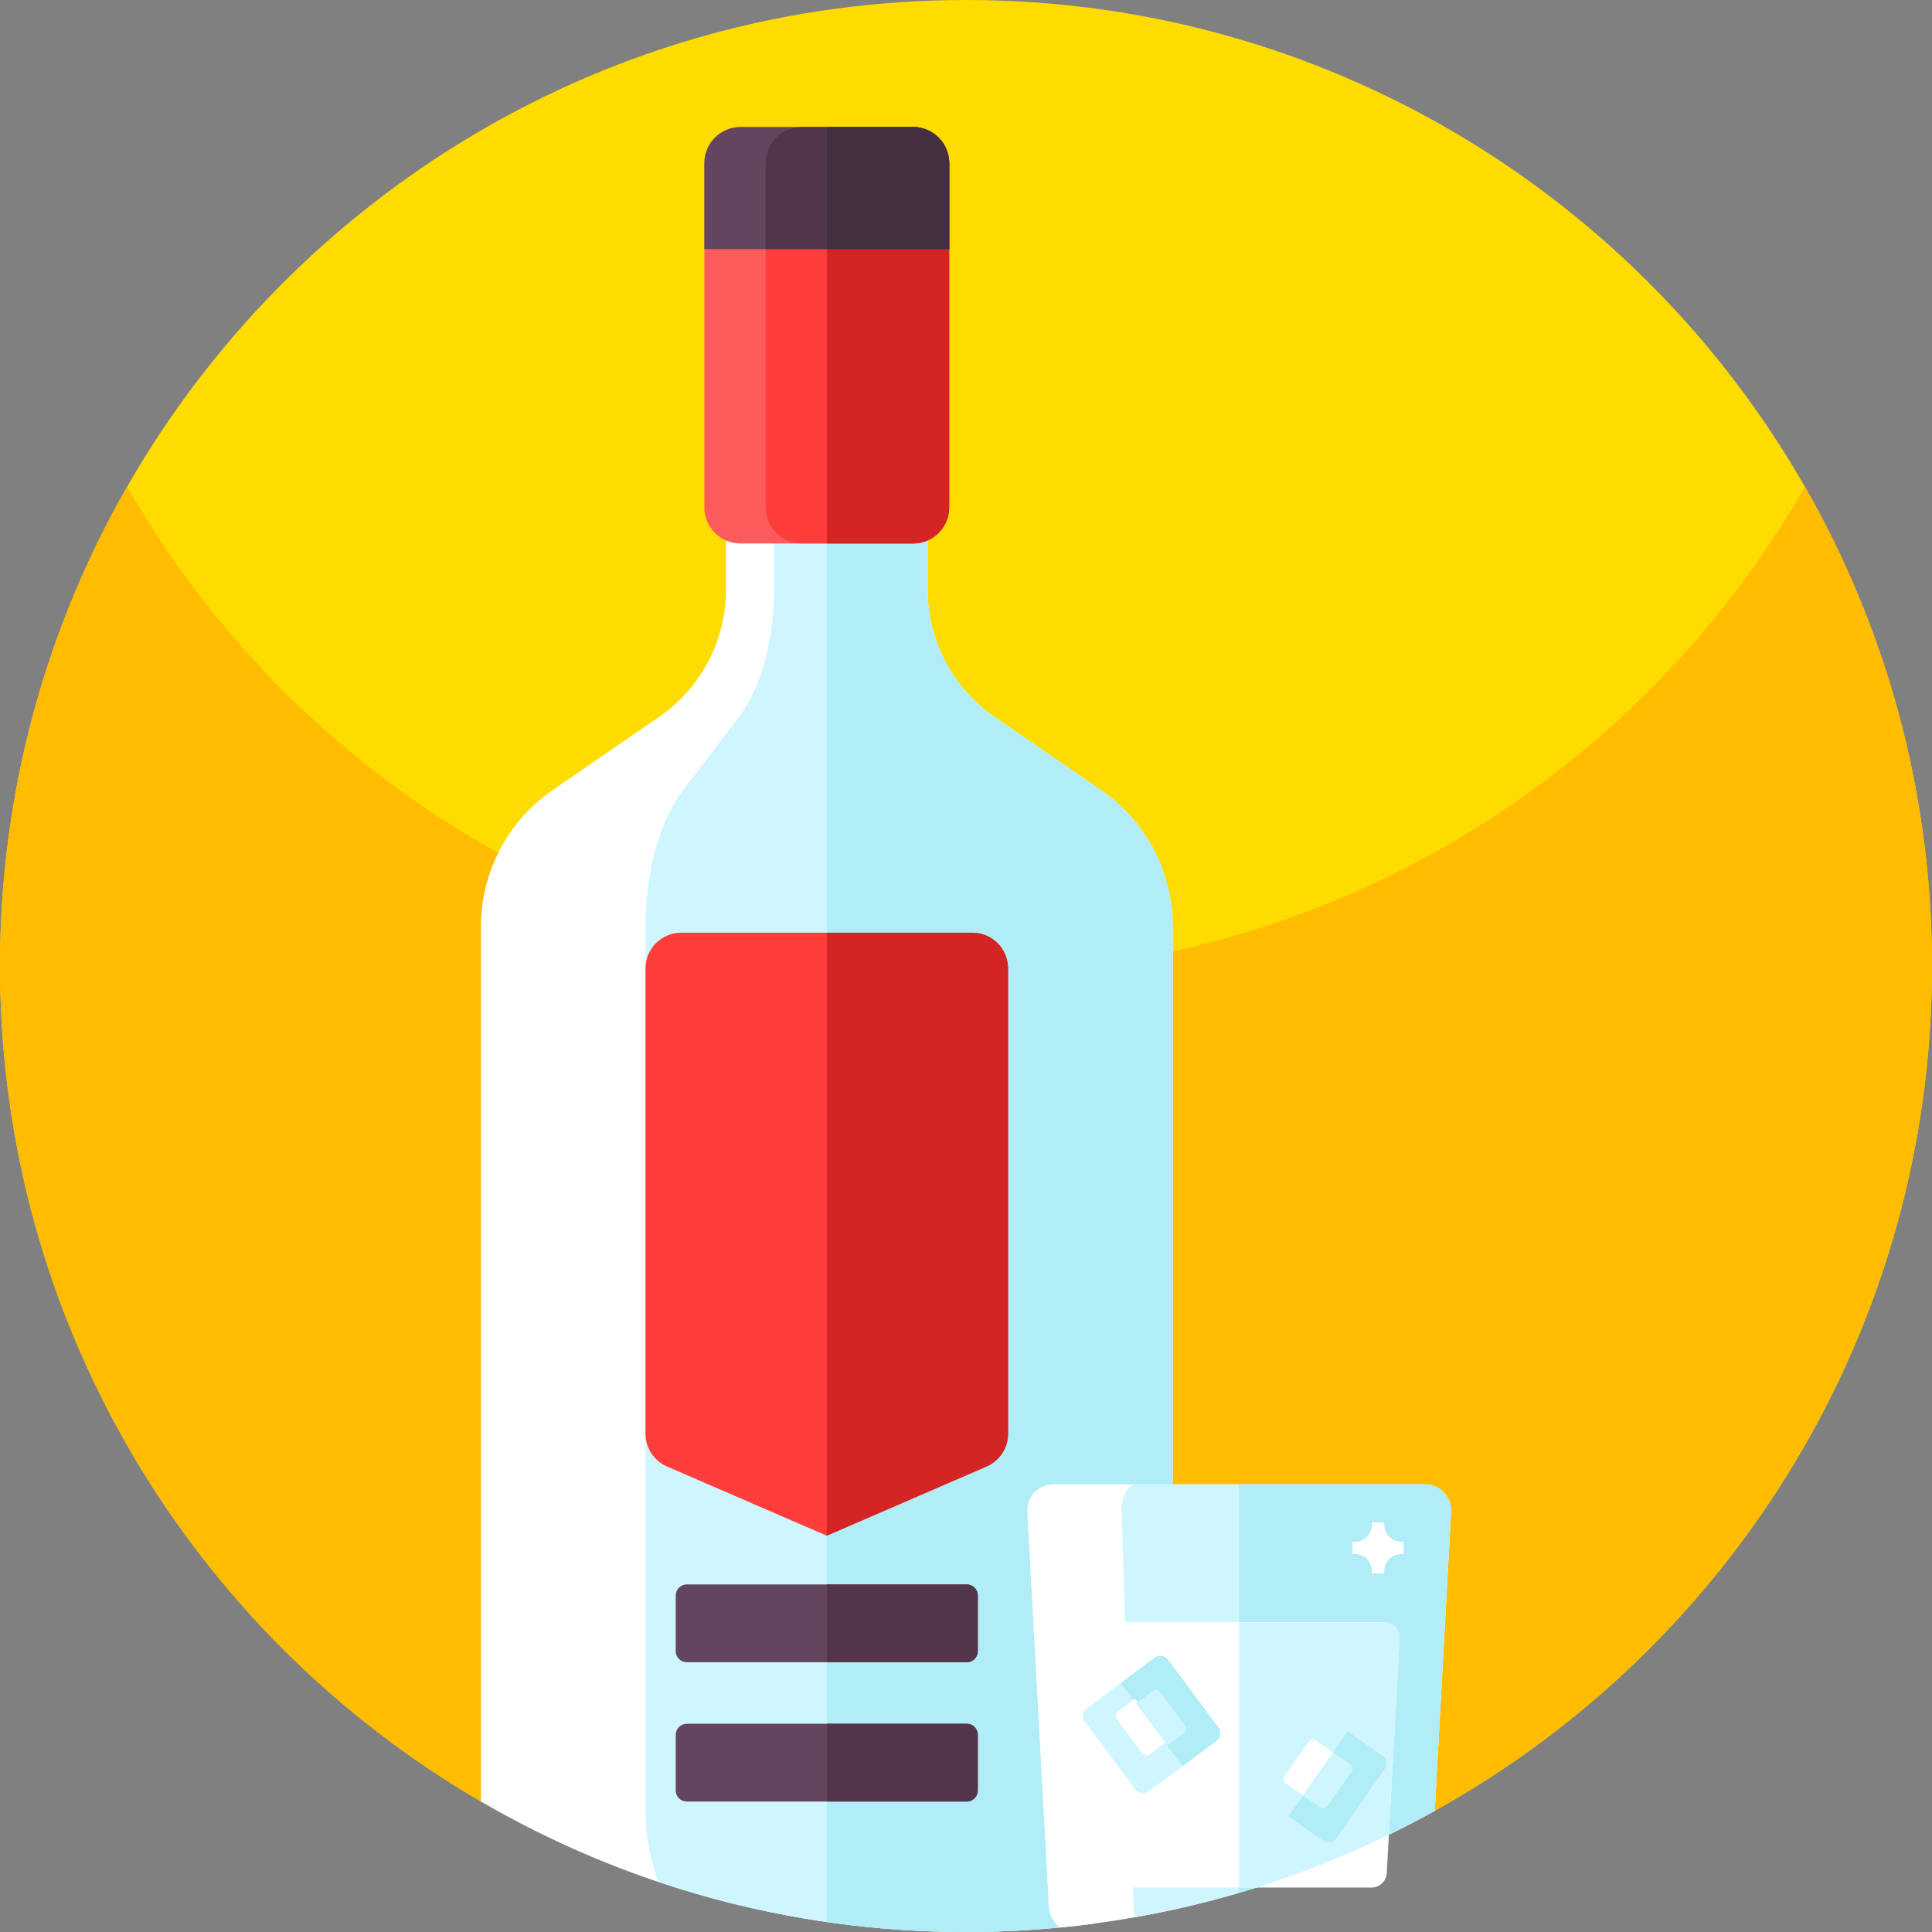 <svg id="Capa_1" enable-background="new 0 0 512 512" height="512" viewBox="0 0 512 512" width="512" xmlns="http://www.w3.org/2000/svg"><rect x="0" y="0" width="512" height="512" fill="#808080" stroke="none"/><g><path d="m512 256c0 96.3-53.18 180.19-131.78 223.89l-252.77-2.47c-76.21-44.33-127.45-126.89-127.45-221.42 0-46.22 12.25-89.57 33.68-127 44.12-77.07 127.16-129 222.32-129s178.2 51.93 222.32 129c21.43 37.43 33.68 80.78 33.68 127z" fill="#ffdc00"/><path d="m512 256c0 96.31-53.18 180.2-131.78 223.89l-252.77-2.47c-76.21-44.33-127.45-126.89-127.45-221.42 0-46.22 12.25-89.57 33.68-127 23.27 40.64 57.36 74.3 98.35 97.03 12.42 6.89 25.48 12.78 39.05 17.54 15.39 5.41 31.45 9.4 48.02 11.79 12.05 1.74 24.37 2.64 36.9 2.64 18.79 0 37.12-2.03 54.76-5.88 71.68-15.61 132.15-61.27 167.56-123.12 21.43 37.43 33.68 80.78 33.68 127z" fill="#ffbc00"/><g><g><g><g><path d="m310.76 245.58v233.39c0 14.07-8.81 26.09-21.21 30.85-10.98 1.44-22.18 2.18-33.55 2.18-46.85 0-90.77-12.59-128.55-34.58v-231.84c0-6.89 1.61-13.56 4.58-19.55 3.28-6.61 8.22-12.38 14.47-16.68l28.12-19.33c11.14-7.66 17.79-20.3 17.79-33.82v-70.03h53.39v70.03c0 13.52 6.65 26.16 17.78 33.82l28.12 19.33c11.92 8.2 19.06 21.75 19.06 36.23z" fill="#fff"/><path d="m310.76 245.58v233.39c0 14.07-8.81 26.09-21.21 30.85 0 0-.01 0-.02 0-10.97 1.44-22.17 2.18-33.53 2.18-28.49 0-55.89-4.65-81.49-13.26-2.17-5.51-3.45-12.36-3.45-19.77v-233.39c0-.67.01-1.35.02-2.01.33-13.72 4.01-26.4 9.97-34.22l14.74-19.33c5.84-7.66 9.32-20.3 9.32-33.82v-70.03h40.69v70.03c0 13.52 6.65 26.16 17.78 33.82l28.12 19.33c11.92 8.2 19.06 21.75 19.06 36.23z" fill="#cff6ff"/><path d="m310.76 245.58v233.39c0 14.07-8.81 26.09-21.21 30.85 0 0-.01 0-.02 0-10.97 1.44-22.17 2.18-33.53 2.18-12.53 0-24.85-.9-36.9-2.64v-423.19h26.7v70.03c0 13.52 6.65 26.16 17.78 33.82l28.12 19.33c11.92 8.2 19.06 21.75 19.06 36.23z" fill="#b0edf7"/><path d="m251.555 43.247v91.208c0 5.301-4.304 9.574-9.585 9.574h-45.72c-5.301 0-9.585-4.273-9.585-9.574v-91.208c0-5.281 4.283-9.585 9.585-9.585h45.72c5.281 0 9.585 4.305 9.585 9.585z" fill="#fc5b5b"/><path d="m251.543 43.257v91.202c0 5.292-4.291 9.574-9.583 9.574h-29.5c-5.292 0-9.574-4.282-9.574-9.574v-91.202c0-5.292 4.282-9.583 9.574-9.583h29.5c5.292 0 9.583 4.291 9.583 9.583z" fill="#ff3d3b"/><path d="m251.543 43.257v91.202c0 5.292-4.291 9.574-9.583 9.574h-22.858v-110.359h22.858c5.292 0 9.583 4.291 9.583 9.583z" fill="#d32523"/></g><g><path d="m267.143 256.641v123.315c0 3.774-2.242 7.187-5.705 8.687l-42.336 18.333-42.336-18.333c-3.463-1.5-5.705-4.913-5.705-8.687v-123.315c0-5.228 4.239-9.467 9.467-9.467h77.148c5.228 0 9.467 4.238 9.467 9.467z" fill="#ff3d3b"/><path d="m267.143 256.641v123.315c0 3.774-2.242 7.187-5.705 8.687l-42.336 18.333v-159.802h38.574c5.228 0 9.467 4.238 9.467 9.467z" fill="#d32523"/></g><path d="m259.128 422.823v14.758c0 1.617-1.311 2.928-2.928 2.928h-74.196c-1.617 0-2.928-1.311-2.928-2.928v-14.758c0-1.617 1.311-2.928 2.928-2.928h74.196c1.617.001 2.928 1.311 2.928 2.928z" fill="#63455d"/><path d="m219.102 419.896h37.098c1.617 0 2.928 1.311 2.928 2.928v14.758c0 1.617-1.311 2.928-2.928 2.928h-37.098z" fill="#53354b"/><path d="m259.128 459.746v14.758c0 1.617-1.311 2.928-2.928 2.928h-74.196c-1.617 0-2.928-1.311-2.928-2.928v-14.758c0-1.617 1.311-2.928 2.928-2.928h74.196c1.617 0 2.928 1.311 2.928 2.928z" fill="#63455d"/><path d="m219.102 456.818h37.098c1.617 0 2.928 1.311 2.928 2.928v14.758c0 1.617-1.311 2.928-2.928 2.928h-37.098z" fill="#53354b"/></g><path d="m251.555 43.247v22.749h-64.889v-22.749c0-5.281 4.283-9.585 9.585-9.585h45.72c5.28 0 9.584 4.305 9.584 9.585z" fill="#63455d"/><path d="m251.555 43.247v22.749h-48.67v-22.738c0-5.291 4.283-9.585 9.574-9.585l.021-.011h29.489c5.282 0 9.586 4.305 9.586 9.585z" fill="#53354b"/><path d="m251.555 43.247v22.749h-32.45v-32.334h22.865c5.281 0 9.585 4.305 9.585 9.585z" fill="#442f40"/></g><g><path d="m384.54 400.66-4.32 79.23c-27.51 15.3-58.13 25.67-90.67 29.93 0 0-.01 0-.02 0-2.83.37-5.68.7-8.55.97-1.72-1.17-2.89-3.1-3.01-5.33l-5.73-104.8c-.22-3.96 2.94-7.3 6.91-7.3h98.48c3.97 0 7.13 3.34 6.91 7.3z" fill="#fff"/><path d="m384.54 400.66-4.32 79.23c-24.32 13.52-51.06 23.2-79.42 28.2-.22-.8-.35-1.69-.38-2.63l-3.18-104.8c-.12-3.96 1.63-7.3 3.83-7.3h76.56c3.97 0 7.13 3.34 6.91 7.3z" fill="#cff6ff"/><path d="m384.54 400.66-4.32 79.23c-16.27 9.05-33.63 16.37-51.83 21.73v-108.26h49.24c3.97 0 7.13 3.34 6.91 7.3z" fill="#b0edf7"/><path d="m370.906 434.169-3.402 62.228c-.117 2.139-1.888 3.815-4.031 3.815h-70.162c-2.143 0-3.913-1.676-4.029-3.815l-3.402-62.228c-.127-2.313 1.715-4.257 4.029-4.257h76.966c2.317-.001 4.158 1.944 4.031 4.257z" fill="#fff"/><path d="m370.91 434.17-2.85 52.06c-11.25 5.49-22.97 10.17-35.07 13.98h-4.6v-70.3h38.49c2.31 0 4.15 1.95 4.03 4.26z" fill="#cff6ff"/><g><path d="m309.552 439.877 13.315 17.899c.851 1.144.614 2.761-.529 3.611l-17.899 13.316c-1.143.85-2.761.614-3.612-.531l-13.316-17.899c-.85-1.143-.612-2.76.531-3.611l17.899-13.316c1.144-.85 2.761-.612 3.611.531z" fill="#cff6ff"/><path d="m309.552 439.877 13.315 17.899c.851 1.144.614 2.761-.529 3.611l-8.95 6.658-16.396-22.041 8.95-6.658c1.143-.85 2.76-.612 3.61.531z" fill="#b0edf7"/><path d="m300.775 450.18 8.453 11.363-4.614 3.432c-.589.438-1.423.316-1.862-.273l-6.865-9.228c-.439-.59-.315-1.424.273-1.862z" fill="#fff"/><path d="m307.392 448.368 6.722 9.036c.43.577.31 1.393-.268 1.823l-4.518 3.361-8.278-11.127 4.518-3.361c.579-.429 1.395-.309 1.824.268z" fill="#cff6ff"/></g><g><path d="m366.943 468.822-12.764 18.297c-.816 1.17-2.424 1.456-3.593.641l-18.297-12.764c-1.169-.815-1.456-2.424-.64-3.594l12.764-18.297c.815-1.169 2.425-1.454 3.593-.639l18.297 12.764c1.169.815 1.456 2.424.64 3.592z" fill="#cff6ff"/><path d="m366.943 468.822-12.764 18.297c-.816 1.17-2.424 1.456-3.593.641l-9.149-6.382 15.717-22.53 9.149 6.382c1.169.815 1.456 2.424.64 3.592z" fill="#b0edf7"/><path d="m353.263 464.426-7.935 11.374-4.618-3.222c-.589-.411-.735-1.224-.323-1.814l6.444-9.237c.412-.59 1.225-.734 1.814-.323z" fill="#fff"/><path d="m358.205 469.461-6.444 9.237c-.412.59-1.224.735-1.814.323l-4.618-3.222 7.935-11.374 4.618 3.222c.59.412.735 1.224.323 1.814z" fill="#cff6ff"/></g><g><path d="m358.44 408.584h.569c2.519 0 4.562-2.042 4.562-4.562v-.569h3.252v.569c0 2.519 2.042 4.562 4.561 4.562h.569v3.252h-.569c-2.519 0-4.561 2.042-4.561 4.562v.569h-3.252v-.569c0-2.519-2.042-4.562-4.562-4.562h-.569z" fill="#fff"/></g></g></g></g></svg>